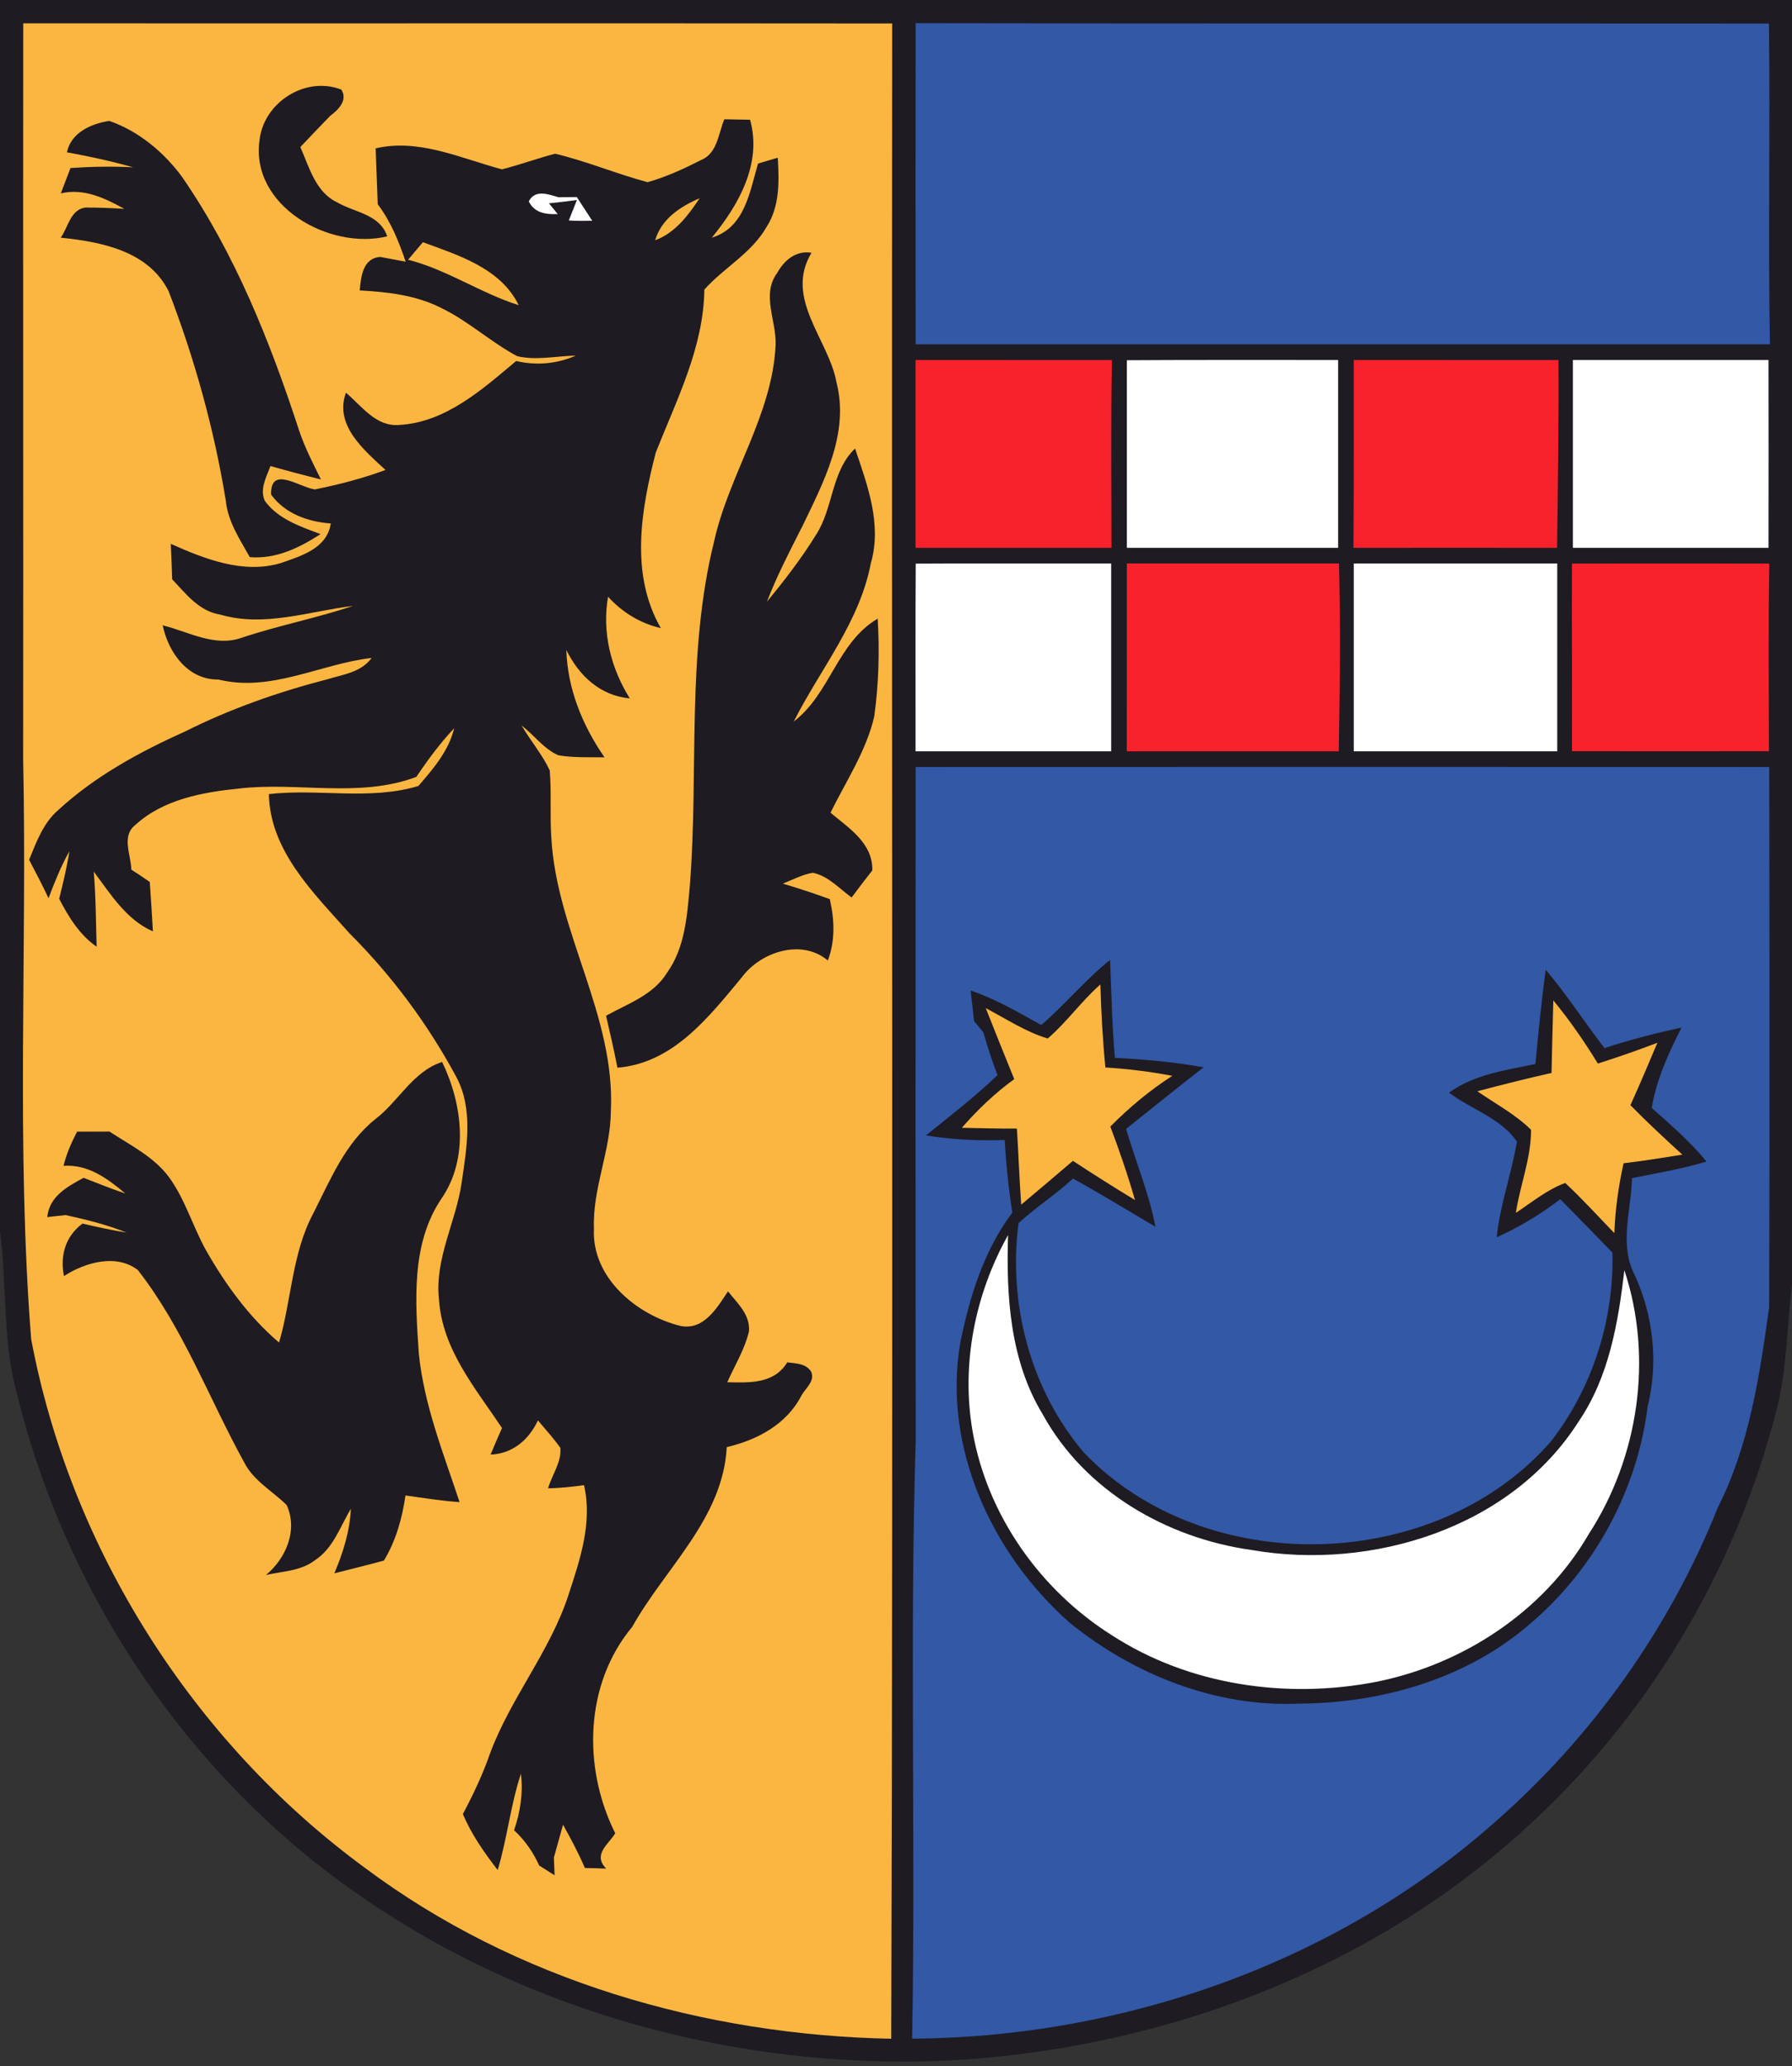 <?xml version="1.0" encoding="UTF-8" standalone="no"?>
<svg
   xmlns:dc="http://purl.org/dc/elements/1.1/"
   xmlns:cc="http://creativecommons.org/ns#"
   xmlns:rdf="http://www.w3.org/1999/02/22-rdf-syntax-ns#"
   xmlns:svg="http://www.w3.org/2000/svg"
   xmlns="http://www.w3.org/2000/svg"
   xmlns:sodipodi="http://sodipodi.sourceforge.net/DTD/sodipodi-0.dtd"
   xmlns:inkscape="http://www.inkscape.org/namespaces/inkscape"
   width="229pt"
   height="264pt"
   viewBox="0 0 229 264"
   version="1.1"
   id="svg2"
   inkscape:version="0.91 r13725"
   sodipodi:docname="Wappen_Rippershausen.svg">
  <rect x="0" y="0" width="229" height="264" fill="#333333" stroke="none"/>
  <defs
     id="defs58" />
  <sodipodi:namedview
     pagecolor="#ffffff"
     bordercolor="#666666"
     borderopacity="1"
     objecttolerance="10"
     gridtolerance="10"
     guidetolerance="10"
     inkscape:pageopacity="0"
     inkscape:pageshadow="2"
     inkscape:window-width="1280"
     inkscape:window-height="961"
     id="namedview56"
     showgrid="false"
     inkscape:zoom="0.71515152"
     inkscape:cx="143.125"
     inkscape:cy="165"
     inkscape:window-x="-8"
     inkscape:window-y="-8"
     inkscape:window-maximized="1"
     inkscape:current-layer="svg2" />
  <path
     fill="#1e1b22"
     d=" M 0.00 0.00 L 229.00 0.00 L 229.00 164.21 C 228.34 169.49 228.38 174.87 227.05 180.06 C 221.78 200.80 210.32 219.93 194.33 234.18 C 174.33 252.21 147.66 261.93 120.94 263.31 C 94.31 264.46 67.14 257.15 45.29 241.73 C 23.17 226.21 7.50 202.11 1.62 175.80 C 0.41 169.71 0.80 163.45 0.00 157.31 L 0.00 0.00 Z"
     id="path4" />
  <path
     fill="#fab640"
     d=" M 2.97 2.98 C 39.98 3.00 76.99 2.96 114.01 3.00 C 113.92 88.84 114.15 174.68 113.89 260.51 C 90.00 260.04 65.85 253.06 46.59 238.64 C 24.64 222.54 9.01 197.87 3.98 171.10 C 2.05 146.47 3.48 121.72 2.96 97.06 C 2.99 65.70 2.94 34.34 2.97 2.98 Z"
     id="path6" />
  <path
     fill="#3258a6"
     d=" M 117.01 2.96 C 153.36 3.03 189.71 2.98 226.05 3.01 C 226.23 16.67 225.93 30.34 226.18 44.00 C 189.79 44.00 153.40 44.00 117.01 44.00 C 116.99 30.32 116.99 16.64 117.01 2.96 Z"
     id="path8" />
  <path
     fill="#1e1b22"
     d=" M 33.17 17.87 C 33.72 13.07 39.05 9.67 43.62 11.45 C 44.47 12.79 43.25 14.03 42.23 14.77 C 40.94 16.10 39.65 17.44 38.38 18.79 C 39.52 21.35 40.31 24.54 43.07 25.85 C 45.31 27.16 48.54 27.36 49.48 30.20 C 42.10 32.01 31.95 26.30 33.17 17.87 Z"
     id="path10" />
  <path
     fill="#1e1b22"
     d=" M 92.56 15.24 C 93.66 15.27 94.75 15.28 95.85 15.30 C 97.41 20.89 94.39 26.20 90.96 30.37 C 95.19 29.08 95.80 24.53 96.87 20.90 C 97.50 20.71 98.76 20.34 99.39 20.15 C 99.57 23.14 99.66 26.36 97.97 28.98 C 96.07 32.34 92.52 34.19 90.01 37.00 C 89.91 44.41 86.46 51.09 83.80 57.83 C 81.92 65.13 80.48 73.37 84.45 80.26 C 81.82 79.66 79.52 78.24 77.70 76.25 C 76.92 80.83 78.05 85.34 80.48 89.24 C 76.68 88.89 73.98 86.33 72.37 83.05 C 72.53 88.04 74.43 92.70 77.25 96.77 C 75.28 96.74 73.30 96.84 71.35 96.51 C 69.48 95.69 68.25 93.92 66.65 92.70 C 67.79 94.65 69.29 96.39 70.25 98.44 C 70.49 101.27 70.26 104.13 70.45 106.97 C 71.09 119.04 78.66 129.76 78.06 141.99 C 78.03 147.07 75.71 151.84 75.90 156.96 C 75.57 163.24 81.33 168.02 86.93 169.42 C 89.94 170.05 91.63 167.10 93.03 165.01 C 94.23 166.53 95.88 167.97 95.71 170.12 C 95.17 172.43 93.89 174.47 92.94 176.62 C 95.79 176.69 98.93 176.84 100.60 174.08 C 101.70 174.22 103.02 174.21 103.67 175.30 C 104.15 176.49 102.97 177.37 102.44 178.27 C 100.55 181.99 96.80 183.99 92.87 184.91 C 92.40 194.03 84.99 200.36 80.79 207.88 C 74.68 215.21 74.45 225.92 78.62 234.25 C 77.82 235.63 75.67 236.95 77.47 238.77 C 76.56 238.73 75.65 238.70 74.74 238.69 C 73.93 236.78 72.95 234.96 71.95 233.16 C 71.66 234.21 71.07 236.31 70.78 237.36 C 70.80 237.92 70.85 239.05 70.87 239.62 C 70.21 239.20 69.56 238.79 68.91 238.38 C 68.13 236.68 67.08 235.13 65.69 233.87 C 66.50 231.54 66.86 229.09 66.57 226.64 C 65.24 230.66 64.82 234.90 63.60 238.95 C 61.88 236.73 60.25 234.40 59.15 231.80 C 60.48 229.29 61.70 226.72 62.63 224.03 C 65.25 216.98 70.24 211.08 72.61 203.91 C 74.09 199.37 75.75 194.59 74.63 189.77 C 73.11 189.99 71.58 190.14 70.04 190.18 C 70.53 188.46 71.77 186.85 71.61 185.01 C 70.73 183.78 69.72 182.65 68.74 181.50 C 67.57 184.00 65.50 185.75 62.69 185.87 C 63.16 184.73 63.65 183.59 64.15 182.47 C 60.77 177.40 56.54 172.46 56.10 166.09 C 55.51 160.83 58.30 156.10 59.01 151.02 C 59.65 146.59 60.52 141.71 58.29 137.57 C 54.67 130.86 50.09 124.68 44.69 119.29 C 40.16 114.18 34.50 108.78 34.36 101.47 C 40.73 100.74 47.23 102.31 53.47 100.43 C 55.37 98.23 57.34 95.95 58.04 93.05 C 56.24 94.97 54.67 97.09 53.20 99.27 C 45.94 102.01 38.05 99.88 30.51 100.76 C 25.88 101.23 20.86 102.15 17.32 105.39 C 15.46 106.81 16.75 109.24 16.78 111.12 C 17.58 111.63 18.36 112.15 19.14 112.70 C 19.29 114.80 19.42 116.90 19.54 119.01 C 16.11 117.51 14.14 114.24 11.98 111.38 C 12.25 114.57 12.25 117.77 12.35 120.97 C 10.15 119.45 8.77 117.16 7.56 114.85 C 8.06 112.83 8.55 110.82 8.87 108.76 C 7.79 110.68 6.98 112.72 6.20 114.77 C 5.43 113.11 4.56 111.49 3.72 109.86 C 4.65 107.59 5.53 105.15 7.45 103.50 C 12.14 99.19 17.79 96.10 23.57 93.51 C 29.38 90.58 35.56 88.42 41.86 86.79 C 43.86 86.18 46.17 85.90 47.49 84.07 C 40.93 84.83 34.65 88.49 27.91 86.83 C 24.00 86.88 21.51 83.37 20.79 79.90 C 24.10 80.72 27.45 82.73 30.92 81.48 C 35.59 79.92 40.44 78.99 45.11 77.42 C 39.48 78.11 33.75 80.19 28.10 78.52 C 25.43 78.10 23.74 75.85 22.00 74.02 C 21.96 72.51 21.90 71.00 21.82 69.49 C 26.16 71.43 31.09 73.38 35.88 71.95 C 38.49 71.04 41.80 70.08 42.27 66.89 C 39.35 66.67 36.42 65.65 34.64 63.19 C 34.55 59.41 38.24 62.26 40.23 62.54 C 43.30 61.92 46.33 61.14 49.26 60.05 C 46.55 57.54 42.68 54.34 44.21 50.18 C 46.22 51.87 48.04 54.56 51.01 54.30 C 56.95 53.98 61.62 49.76 65.96 46.13 C 68.53 46.73 71.17 46.50 73.59 45.44 C 71.10 45.48 68.56 46.09 66.09 45.51 C 62.71 43.71 59.87 41.04 56.42 39.37 C 53.19 37.72 49.53 37.30 45.97 37.11 C 46.13 35.37 46.35 32.99 48.59 32.83 C 49.40 32.98 51.03 33.28 51.84 33.44 C 50.97 30.85 49.93 28.29 48.27 26.10 C 48.20 23.72 48.08 21.34 48.00 18.96 C 53.52 17.66 58.90 20.24 64.14 21.64 C 66.43 21.06 68.65 20.24 70.94 19.64 C 74.95 20.60 78.77 22.21 82.75 23.28 C 85.12 22.62 87.38 21.57 89.57 20.46 C 91.69 19.60 91.79 17.07 92.56 15.24 Z"
     id="path12" />
  <path
     fill="#1e1b22"
     d=" M 8.55 19.46 C 9.08 16.93 11.66 15.80 13.97 15.45 C 17.72 16.76 20.93 19.43 23.27 22.61 C 30.07 32.47 34.53 43.70 38.23 55.03 C 38.95 57.19 40.00 59.22 41.01 61.26 C 38.85 60.73 36.70 60.16 34.56 59.55 C 34.05 60.96 33.16 62.47 33.84 64.00 C 35.55 66.34 38.38 67.28 40.96 68.25 C 38.25 70.00 35.25 71.47 31.92 71.19 C 30.65 68.92 29.13 66.67 28.86 64.00 C 27.37 54.84 24.87 45.84 21.54 37.19 C 18.95 32.06 12.95 30.90 7.76 30.37 C 8.70 29.09 8.99 26.77 10.91 26.52 C 12.57 26.52 14.23 26.58 15.89 26.69 C 13.40 25.31 10.70 24.02 7.77 24.71 C 8.19 23.63 8.60 22.55 9.01 21.47 C 11.68 21.29 14.35 21.24 17.02 21.38 C 14.23 20.59 11.40 19.98 8.55 19.46 Z"
     id="path14" />
  <path
     fill="#ffffff"
     d=" M 67.57 25.73 C 68.37 24.17 70.07 24.82 71.35 25.20 C 71.94 25.19 73.12 25.19 73.71 25.18 C 74.37 26.19 75.03 27.20 75.68 28.21 C 74.68 28.23 73.68 28.24 72.69 28.17 C 72.95 27.52 73.46 26.21 73.72 25.56 C 72.53 25.72 71.34 25.86 70.15 25.98 L 71.27 27.35 C 69.79 27.42 68.30 27.23 67.57 25.73 Z"
     id="path16" />
  <path
     fill="#fab640"
     d=" M 83.72 30.70 C 84.53 27.97 86.93 26.39 89.41 25.33 C 87.94 27.52 86.30 29.75 83.72 30.70 Z"
     id="path18" />
  <path
     fill="#fab640"
     d=" M 52.15 33.19 C 52.63 32.63 53.57 31.51 54.04 30.95 C 58.63 32.64 63.96 34.26 66.29 39.00 C 61.41 37.46 57.14 34.46 52.15 33.19 Z"
     id="path20" />
  <path
     fill="#1e1b22"
     d=" M 99.31 34.89 C 100.21 33.25 101.72 31.97 103.70 32.30 C 100.18 38.16 105.90 43.33 106.91 48.92 C 108.56 55.46 105.19 61.71 102.45 67.42 C 102.44 67.44 102.42 67.47 102.41 67.48 C 100.85 70.57 99.25 73.64 98.01 76.88 C 100.27 74.14 102.44 71.32 104.31 68.29 C 106.51 64.87 106.21 60.24 109.27 57.31 C 110.84 61.99 112.73 66.97 111.29 71.94 C 109.86 79.50 104.82 85.50 101.43 92.20 C 106.09 88.65 106.99 82.09 112.16 79.05 C 112.41 83.21 112.29 87.42 111.72 91.55 C 110.69 95.99 108.11 99.82 106.13 103.85 C 108.48 105.82 111.56 107.74 111.47 111.22 C 110.57 112.36 109.69 113.52 108.83 114.68 C 107.25 113.54 105.83 111.91 103.85 111.52 C 102.51 111.76 101.29 112.41 100.04 112.91 C 102.06 113.51 104.06 114.17 106.04 114.89 C 106.64 117.50 106.75 120.20 105.79 122.73 C 102.42 119.90 97.19 121.63 94.79 124.89 C 90.57 129.96 86.04 135.85 78.90 136.43 C 78.47 134.20 77.96 132.00 77.45 129.79 C 80.20 128.26 83.51 127.14 85.23 124.31 C 87.56 121.07 87.81 116.95 88.16 113.12 C 89.30 98.50 87.69 83.56 91.25 69.20 C 93.16 60.58 98.72 53.01 99.12 44.03 C 99.22 41.00 97.28 37.62 99.31 34.89 Z"
     id="path22" />
  <path
     fill="#f8222c"
     d=" M 117.00 46.00 C 125.37 46.00 133.73 46.00 142.09 46.01 C 141.95 54.00 142.03 62.00 142.04 70.00 C 133.69 70.00 125.35 70.00 117.00 70.00 C 117.00 62.00 117.00 54.00 117.00 46.00 Z"
     id="path24" />
  <path
     fill="#ffffff"
     d=" M 144.00 46.03 C 153.00 45.97 162.00 46.01 171.00 46.00 C 171.00 54.00 171.00 62.00 171.00 70.00 C 162.00 70.00 153.00 70.00 144.00 70.00 C 144.00 62.01 144.00 54.02 144.00 46.03 Z"
     id="path26" />
  <path
     fill="#f8222c"
     d=" M 173.00 46.00 C 181.72 46.00 190.44 46.00 199.16 46.01 C 199.21 54.00 199.08 62.00 198.98 70.00 C 190.30 70.00 181.63 69.99 172.96 70.00 C 173.02 62.00 173.00 54.00 173.00 46.00 Z"
     id="path28" />
  <path
     fill="#ffffff"
     d=" M 201.00 46.00 C 209.33 46.00 217.66 46.00 226.00 46.00 C 226.02 54.00 226.00 62.00 226.00 70.00 C 217.67 70.00 209.33 70.00 201.00 70.00 C 201.00 62.00 201.00 54.00 201.00 46.00 Z"
     id="path30" />
  <path
     fill="#f8222c"
     d=" M 102.41 67.48 C 102.42 67.47 102.44 67.44 102.45 67.42 C 102.44 67.44 102.42 67.47 102.41 67.48 Z"
     id="path32" />
  <path
     fill="#ffffff"
     d=" M 117.02 72.02 C 125.35 71.97 133.67 72.01 142.00 72.00 C 142.00 80.00 142.00 88.00 142.00 96.00 C 133.67 96.00 125.33 96.00 117.00 96.00 C 117.01 88.01 116.97 80.01 117.02 72.02 Z"
     id="path34" />
  <path
     fill="#f8222c"
     d=" M 144.00 72.00 C 153.04 72.00 162.07 72.00 171.11 72.00 C 171.31 80.00 171.22 88.00 171.08 96.00 C 162.05 96.00 153.02 96.00 143.99 96.00 C 143.99 88.00 143.99 80.00 144.00 72.00 Z"
     id="path36" />
  <path
     fill="#ffffff"
     d=" M 173.00 72.00 C 181.66 72.00 190.33 72.00 199.00 72.00 C 199.00 80.00 199.00 88.00 199.00 96.00 C 190.33 96.00 181.67 96.00 173.00 96.00 C 172.99 88.00 173.01 80.00 173.00 72.00 Z"
     id="path38" />
  <path
     fill="#f8222c"
     d=" M 200.88 72.01 C 209.29 72.00 217.69 72.00 226.10 72.01 C 225.96 80.00 226.05 88.00 226.05 95.99 C 217.66 96.00 209.27 96.00 200.88 95.99 C 200.91 88.00 200.85 80.00 200.88 72.01 Z"
     id="path40" />
  <path
     fill="#3258a6"
     d=" M 117.01 98.01 C 153.37 98.00 189.73 97.99 226.09 98.01 C 226.13 121.02 226.16 144.03 226.08 167.04 C 224.87 175.75 223.55 184.67 219.53 192.61 C 213.38 208.01 203.49 221.94 191.01 232.85 C 170.73 250.84 143.51 260.33 116.56 260.50 C 117.02 235.00 116.23 209.48 117.02 183.99 C 116.98 155.33 117.00 126.67 117.01 98.01 Z"
     id="path42" />
  <path
     fill="#1e1b22"
     d=" M 133.06 130.98 C 136.12 128.35 138.69 125.19 141.86 122.66 C 142.02 126.83 142.11 131.01 142.47 135.17 C 146.27 135.37 150.06 135.70 153.81 136.38 C 150.48 138.97 147.19 141.61 143.90 144.25 C 145.13 148.43 146.82 152.47 147.66 156.76 C 144.16 154.68 140.68 152.58 137.13 150.59 C 134.91 152.62 132.38 154.27 130.16 156.28 C 128.80 166.63 131.70 177.59 138.49 185.59 C 154.01 201.83 183.51 201.10 198.24 184.13 C 203.50 177.32 206.28 168.65 206.05 160.05 C 203.82 157.77 201.62 155.48 199.38 153.23 C 196.87 155.16 194.15 156.80 191.26 158.10 C 191.70 153.94 193.15 149.99 193.85 145.89 C 191.87 142.91 187.99 141.75 185.17 139.62 C 188.40 137.28 192.41 136.75 196.21 135.96 C 196.59 131.94 196.98 127.92 197.53 123.92 C 200.23 127.10 202.48 130.63 205.04 133.93 C 208.27 132.86 211.56 132.02 214.88 131.30 C 213.22 134.56 211.68 137.94 211.07 141.57 C 213.51 143.74 216.00 145.88 218.07 148.42 C 214.96 149.36 211.74 149.91 208.55 150.53 C 208.46 154.66 206.85 159.12 208.94 163.00 C 211.29 168.21 211.94 174.16 210.55 179.73 C 209.24 190.37 203.77 200.47 195.61 207.42 C 187.50 214.50 176.63 217.62 166.01 217.69 C 155.38 218.16 144.85 213.98 136.67 207.33 C 126.74 198.54 120.43 184.90 122.72 171.54 C 123.92 165.69 125.73 159.77 129.37 154.94 C 128.88 151.87 128.57 148.77 128.39 145.67 C 125.03 145.78 121.66 145.63 118.34 145.08 C 121.43 142.57 124.60 140.15 127.47 137.38 C 126.80 135.59 126.18 133.77 125.67 131.92 C 125.37 131.56 124.78 130.84 124.48 130.48 C 124.33 129.17 124.18 127.87 124.04 126.57 C 127.23 127.65 130.13 129.35 133.06 130.98 Z"
     id="path44" />
  <path
     fill="#fab640"
     d=" M 133.89 132.70 C 136.33 130.60 138.20 127.92 140.62 125.79 C 140.72 129.33 140.91 132.87 141.26 136.40 C 144.13 136.58 146.98 136.93 149.81 137.47 C 146.93 139.32 144.30 141.52 141.89 143.95 C 143.05 147.04 144.13 150.16 145.04 153.34 C 142.36 151.72 139.72 150.05 137.11 148.33 C 134.91 150.20 132.72 152.08 130.50 153.93 C 130.27 150.69 130.15 147.45 129.95 144.21 C 127.60 144.23 125.25 144.15 122.91 144.11 C 124.92 141.81 127.13 139.69 129.61 137.89 C 128.39 134.87 127.16 131.85 125.97 128.82 C 128.57 130.18 131.06 131.85 133.89 132.70 Z"
     id="path46" />
  <path
     fill="#fab640"
     d=" M 198.50 127.83 C 200.59 130.37 202.47 133.09 204.19 135.90 C 206.75 135.08 209.29 134.21 211.80 133.24 C 210.67 135.91 209.55 138.58 208.35 141.22 C 210.49 143.40 212.73 145.48 214.99 147.54 C 212.49 147.93 209.99 148.35 207.48 148.64 C 206.82 151.57 206.41 154.56 206.30 157.57 C 204.22 155.42 202.21 153.20 200.02 151.16 C 197.69 152.01 195.76 153.63 193.71 154.98 C 194.25 151.43 195.67 147.98 195.65 144.36 C 193.64 142.38 191.10 141.04 188.79 139.44 C 191.94 138.61 195.09 137.81 198.27 137.10 C 198.34 134.01 198.41 130.92 198.50 127.83 Z"
     id="path48" />
  <path
     fill="#1e1b22"
     d=" M 47.99 142.98 C 50.97 140.70 52.77 136.89 56.50 135.70 C 59.11 141.08 59.96 148.03 56.40 153.18 C 52.50 158.97 53.08 166.34 53.52 172.96 C 54.19 179.54 56.67 185.71 58.73 191.94 C 56.41 191.78 54.12 191.41 51.82 191.09 C 51.39 194.00 50.60 196.87 49.06 199.41 C 46.96 199.98 44.84 200.50 42.72 201.04 C 43.85 198.40 44.70 195.66 44.84 192.79 C 43.46 195.07 42.59 197.85 40.25 199.36 C 38.47 200.75 36.10 200.77 33.99 201.25 C 36.55 199.13 38.10 195.49 36.63 192.31 C 34.81 190.52 32.42 189.23 31.22 186.89 C 26.70 178.69 23.42 169.71 17.61 162.28 C 14.84 160.16 10.86 161.31 8.17 163.06 C 7.66 160.43 8.35 157.98 10.54 156.35 C 12.41 156.78 14.29 157.20 16.18 157.50 C 13.66 156.49 11.03 155.84 8.38 155.26 C 7.80 155.32 6.63 155.45 6.04 155.52 C 6.31 152.85 8.58 151.65 10.68 150.50 C 12.46 151.19 14.22 151.90 16.02 152.51 C 13.77 150.61 11.25 148.74 8.12 148.97 C 8.49 147.43 9.13 145.99 9.85 144.60 C 11.23 144.60 12.61 144.60 13.99 144.59 C 16.64 146.33 19.62 147.78 21.57 150.38 C 23.65 153.22 24.61 156.67 26.31 159.73 C 28.80 164.11 31.80 168.26 35.66 171.55 C 37.26 166.08 37.31 160.14 40.04 155.03 C 42.22 150.74 44.11 146.06 47.99 142.98 Z"
     id="path50" />
  <path
     fill="#ffffff"
     d=" M 124.29 182.91 C 122.80 174.34 124.59 165.37 128.82 157.82 C 128.57 165.66 129.08 173.89 133.27 180.76 C 138.62 190.49 149.09 196.54 159.90 198.05 C 175.31 200.73 193.10 195.26 201.76 181.60 C 205.63 175.90 206.79 169.01 207.58 162.31 C 211.28 173.49 209.41 186.21 203.01 196.05 C 197.29 205.91 186.97 212.68 175.88 214.90 C 164.43 217.13 152.00 215.36 142.13 208.98 C 132.96 203.22 126.16 193.63 124.29 182.91 Z"
     id="path54" />
</svg>
